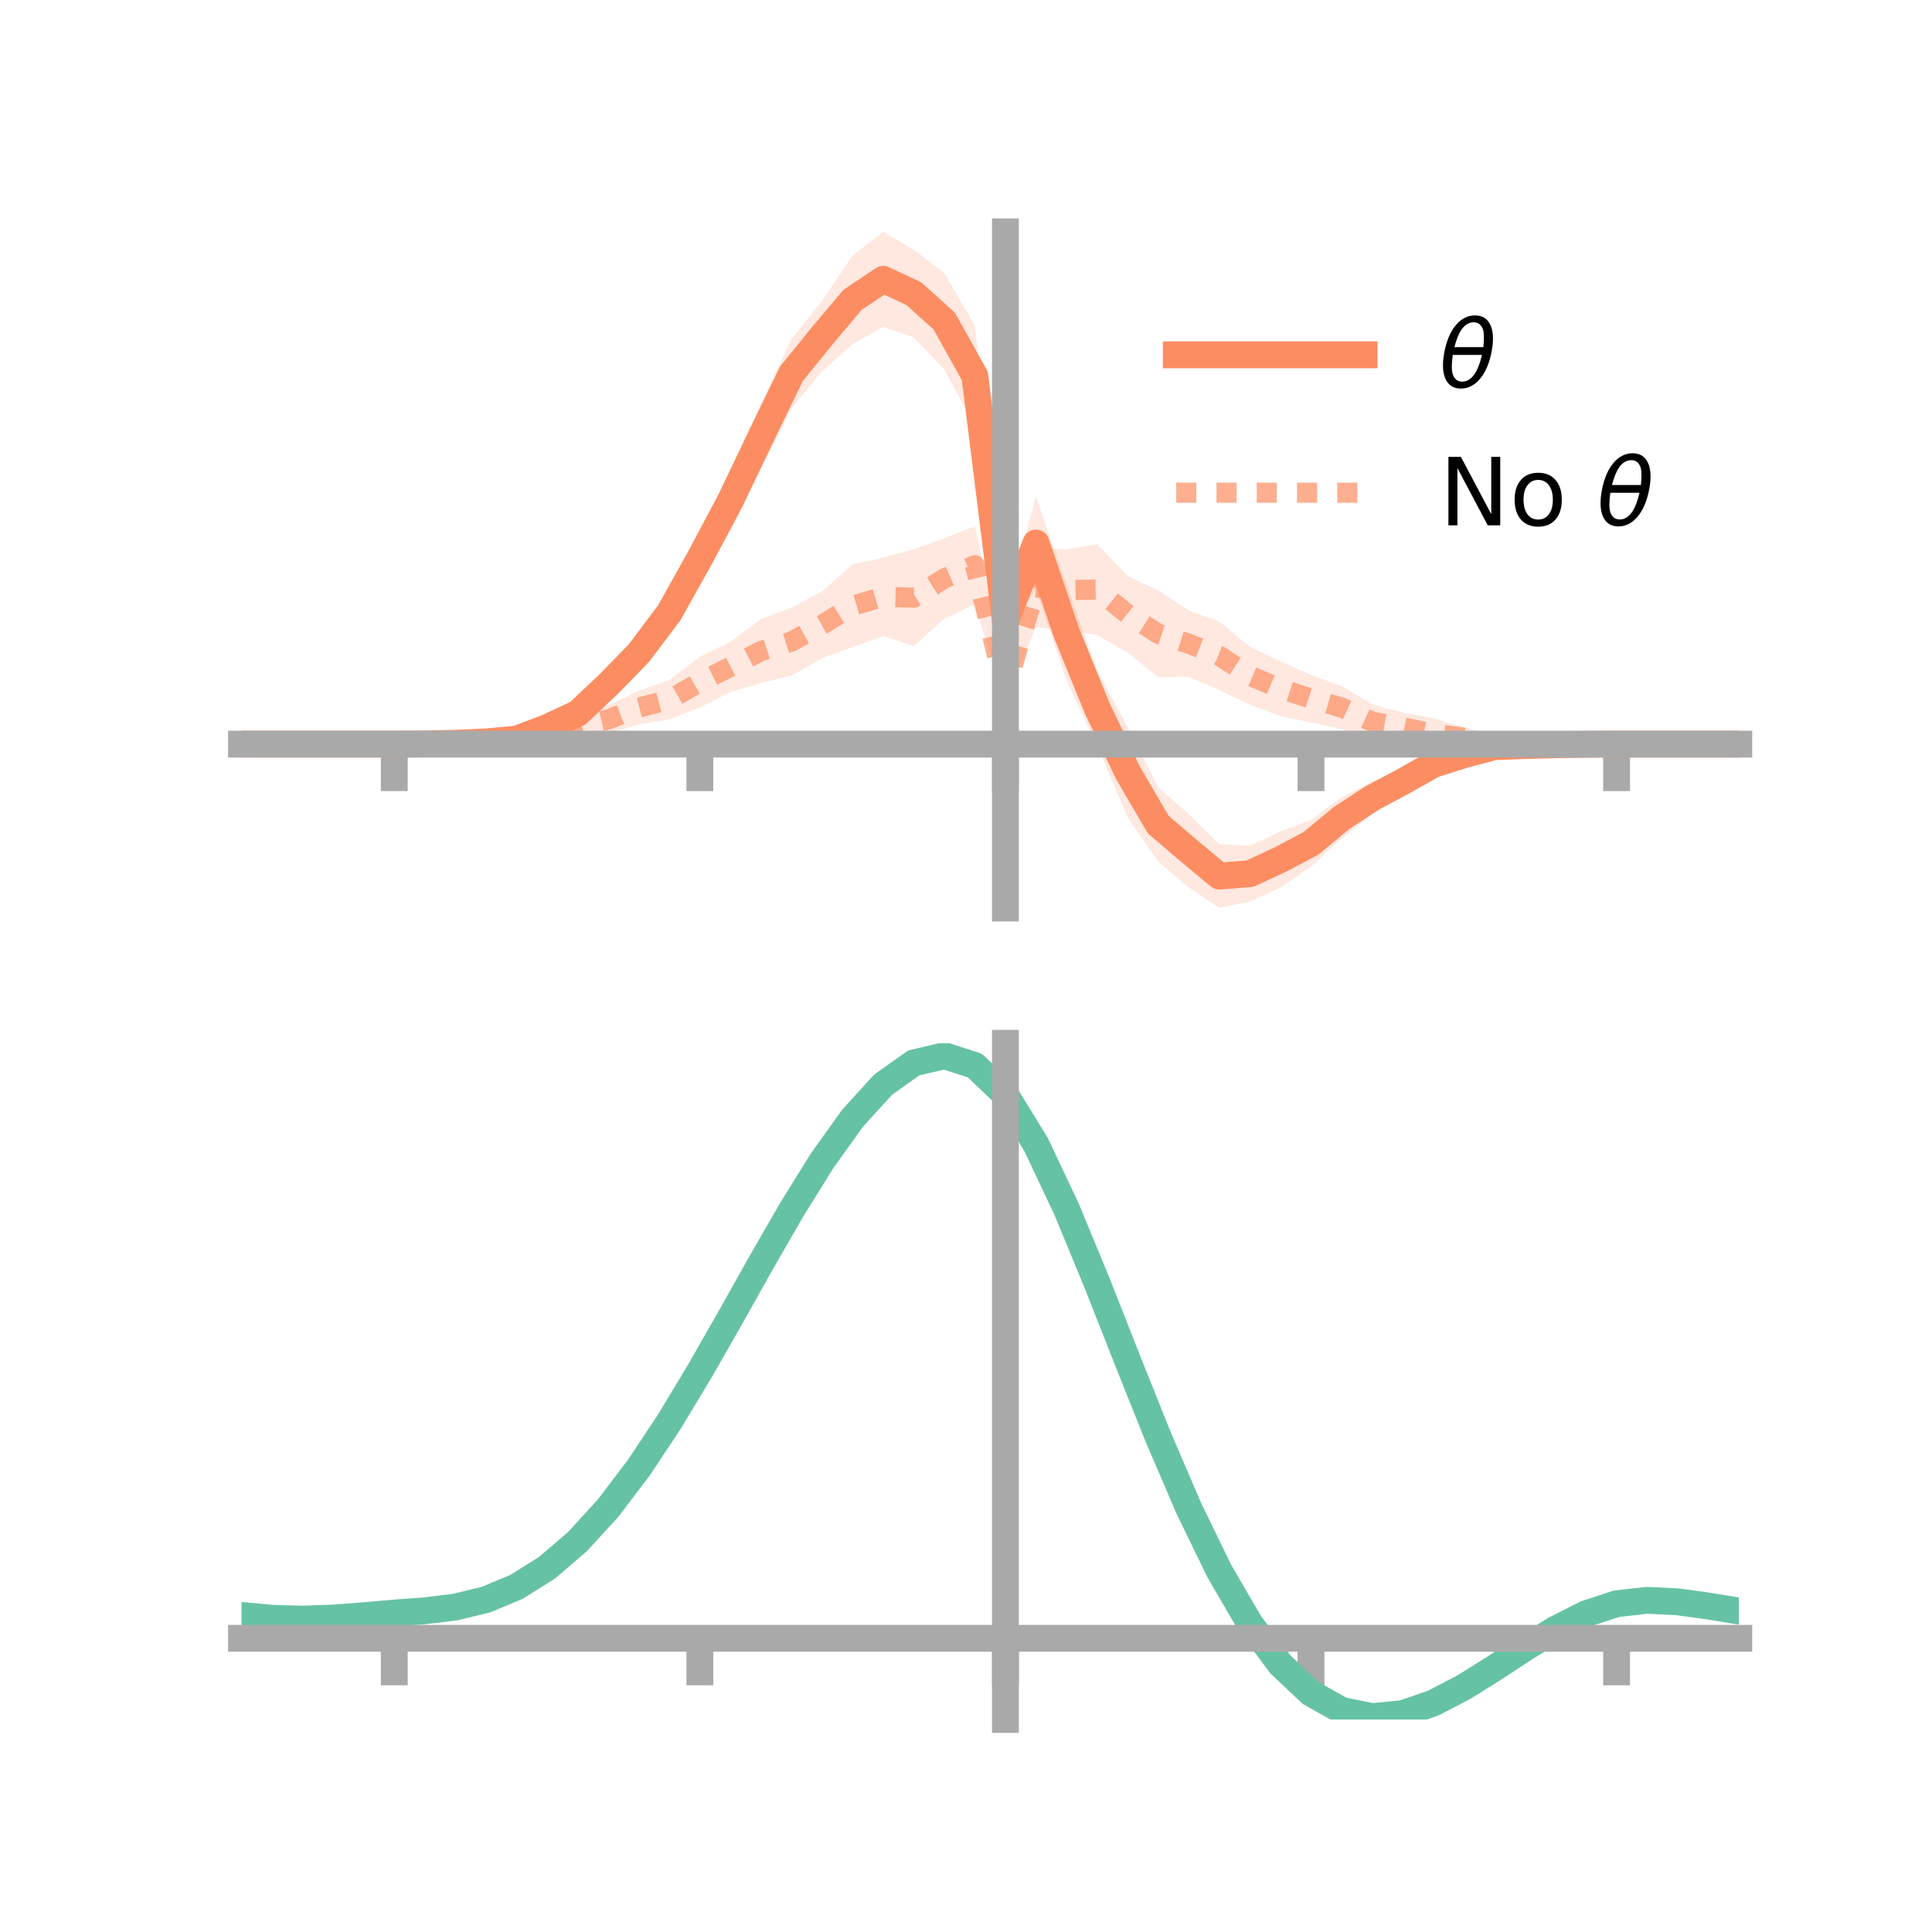 <?xml version="1.0" encoding="utf-8" standalone="no"?>
<!DOCTYPE svg PUBLIC "-//W3C//DTD SVG 1.1//EN"
  "http://www.w3.org/Graphics/SVG/1.1/DTD/svg11.dtd">
<!-- Created with matplotlib (https://matplotlib.org/) -->
<svg height="144pt" version="1.1" viewBox="0 0 144 144" width="144pt" xmlns="http://www.w3.org/2000/svg" xmlns:xlink="http://www.w3.org/1999/xlink">
 <defs>
  <style type="text/css">*{stroke-linecap:butt;stroke-linejoin:round;}</style>
 </defs>
 <g id="figure_1">
  <g id="patch_1">
   <path d="M 0 144 
L 144 144 
L 144 0 
L 0 0 
z
" style="fill:none;"/>
  </g>
  <g id="axes_1">
   <g id="patch_2">
    <path d="M 18 67.68 
L 129.6 67.68 
L 129.6 17.28 
L 18 17.28 
z
" style="fill:none;"/>
   </g>
   <g id="PolyCollection_1">
    <path clip-path="url(#p50bfe819a9)" d="M 18 55.463 
L 18 55.463 
L 20.278 55.463 
L 22.555 55.463 
L 24.833 55.463 
L 27.11 55.463 
L 29.388 55.463 
L 31.665 55.387 
L 33.943 55.223 
L 36.22 54.984 
L 38.498 54.599 
L 40.776 53.571 
L 43.053 52.241 
L 45.331 49.977 
L 47.608 47.418 
L 49.886 43.957 
L 52.163 39.8 
L 54.441 35.034 
L 56.718 30.105 
L 58.996 25.269 
L 61.273 22.418 
L 63.551 19.034 
L 65.829 17.28 
L 68.106 18.617 
L 70.384 20.344 
L 72.661 24.291 
L 74.939 45.335 
L 77.216 37.006 
L 79.494 43.628 
L 81.771 49.958 
L 84.049 54.186 
L 86.327 58.7 
L 88.604 60.665 
L 90.882 62.928 
L 93.159 63.038 
L 95.437 61.974 
L 97.714 61.108 
L 99.992 59.43 
L 102.269 58.264 
L 104.547 57.25 
L 106.824 56.116 
L 109.102 55.695 
L 111.38 55.176 
L 113.657 55.255 
L 115.935 55.341 
L 118.212 55.418 
L 120.49 55.463 
L 122.767 55.463 
L 125.045 55.463 
L 127.322 55.463 
L 129.6 55.463 
L 129.6 55.463 
L 129.6 55.463 
L 127.322 55.463 
L 125.045 55.463 
L 122.767 55.463 
L 120.49 55.463 
L 118.212 55.531 
L 115.935 55.678 
L 113.657 55.884 
L 111.38 56.132 
L 109.102 56.817 
L 106.824 57.845 
L 104.547 59.283 
L 102.269 60.697 
L 99.992 62.51 
L 97.714 64.607 
L 95.437 66.149 
L 93.159 67.202 
L 90.882 67.68 
L 88.604 66.143 
L 86.327 64.217 
L 84.049 60.932 
L 81.771 55.584 
L 79.494 50.733 
L 77.216 43.939 
L 74.939 47.266 
L 72.661 31.768 
L 70.384 27.534 
L 68.106 25.152 
L 65.829 24.359 
L 63.551 25.649 
L 61.273 27.669 
L 58.996 30.428 
L 56.718 34.973 
L 54.441 39.573 
L 52.163 43.388 
L 49.886 47.379 
L 47.608 49.968 
L 45.331 52.074 
L 43.053 54.098 
L 40.776 54.885 
L 38.498 55.582 
L 36.22 55.61 
L 33.943 55.578 
L 31.665 55.514 
L 29.388 55.463 
L 27.11 55.463 
L 24.833 55.463 
L 22.555 55.463 
L 20.278 55.463 
L 18 55.463 
z
" style="fill:#fc8d62;fill-opacity:0.2;"/>
   </g>
   <g id="PolyCollection_2">
    <path clip-path="url(#p50bfe819a9)" d="M 18 55.463 
L 18 55.463 
L 20.278 55.463 
L 22.555 55.463 
L 24.833 55.463 
L 27.11 55.463 
L 29.388 55.463 
L 31.665 55.378 
L 33.943 55.145 
L 36.22 54.995 
L 38.498 54.335 
L 40.776 54.02 
L 43.053 53.006 
L 45.331 52.554 
L 47.608 51.497 
L 49.886 50.694 
L 52.163 48.947 
L 54.441 47.839 
L 56.718 46.144 
L 58.996 45.286 
L 61.273 44.08 
L 63.551 42.06 
L 65.829 41.561 
L 68.106 40.934 
L 70.384 40.118 
L 72.661 39.207 
L 74.939 50.457 
L 77.216 40.863 
L 79.494 40.944 
L 81.771 40.56 
L 84.049 42.927 
L 86.327 44.011 
L 88.604 45.502 
L 90.882 46.327 
L 93.159 48.213 
L 95.437 49.287 
L 97.714 50.3 
L 99.992 51.136 
L 102.269 52.498 
L 104.547 53.101 
L 106.824 53.536 
L 109.102 54.202 
L 111.38 54.791 
L 113.657 55.004 
L 115.935 55.301 
L 118.212 55.421 
L 120.49 55.463 
L 122.767 55.463 
L 125.045 55.463 
L 127.322 55.463 
L 129.6 55.463 
L 129.6 55.463 
L 129.6 55.463 
L 127.322 55.463 
L 125.045 55.463 
L 122.767 55.463 
L 120.49 55.463 
L 118.212 55.53 
L 115.935 55.646 
L 113.657 55.674 
L 111.38 55.925 
L 109.102 55.762 
L 106.824 55.828 
L 104.547 55.306 
L 102.269 55.083 
L 99.992 54.338 
L 97.714 53.847 
L 95.437 53.376 
L 93.159 52.527 
L 90.882 51.439 
L 88.604 50.454 
L 86.327 50.469 
L 84.049 48.643 
L 81.771 47.327 
L 79.494 47.018 
L 77.216 46.72 
L 74.939 52.36 
L 72.661 45.041 
L 70.384 46.103 
L 68.106 48.157 
L 65.829 47.404 
L 63.551 48.235 
L 61.273 49.056 
L 58.996 50.352 
L 56.718 50.911 
L 54.441 51.574 
L 52.163 52.728 
L 49.886 53.615 
L 47.608 53.987 
L 45.331 54.684 
L 43.053 55.323 
L 40.776 55.517 
L 38.498 55.539 
L 36.22 55.612 
L 33.943 55.586 
L 31.665 55.516 
L 29.388 55.463 
L 27.11 55.463 
L 24.833 55.463 
L 22.555 55.463 
L 20.278 55.463 
L 18 55.463 
z
" style="fill:#fc8d62;fill-opacity:0.2;"/>
   </g>
   <g id="matplotlib.axis_1">
    <g id="xtick_1">
     <g id="line2d_1">
      <defs>
       <path d="M 0 0 
L 0 3.5 
" id="mce3875d32c" style="stroke:#a9a9a9;stroke-width:2;"/>
      </defs>
      <g>
       <use style="fill:#a9a9a9;stroke:#a9a9a9;stroke-width:2;" x="29.388" xlink:href="#mce3875d32c" y="55.463"/>
      </g>
     </g>
    </g>
    <g id="xtick_2">
     <g id="line2d_2">
      <g>
       <use style="fill:#a9a9a9;stroke:#a9a9a9;stroke-width:2;" x="52.163" xlink:href="#mce3875d32c" y="55.463"/>
      </g>
     </g>
    </g>
    <g id="xtick_3">
     <g id="line2d_3">
      <g>
       <use style="fill:#a9a9a9;stroke:#a9a9a9;stroke-width:2;" x="74.939" xlink:href="#mce3875d32c" y="55.463"/>
      </g>
     </g>
    </g>
    <g id="xtick_4">
     <g id="line2d_4">
      <g>
       <use style="fill:#a9a9a9;stroke:#a9a9a9;stroke-width:2;" x="97.714" xlink:href="#mce3875d32c" y="55.463"/>
      </g>
     </g>
    </g>
    <g id="xtick_5">
     <g id="line2d_5">
      <g>
       <use style="fill:#a9a9a9;stroke:#a9a9a9;stroke-width:2;" x="120.49" xlink:href="#mce3875d32c" y="55.463"/>
      </g>
     </g>
    </g>
   </g>
   <g id="matplotlib.axis_2"/>
   <g id="line2d_6">
    <path clip-path="url(#p50bfe819a9)" d="M 18 55.463 
L 20.278 55.463 
L 22.555 55.463 
L 24.833 55.463 
L 27.11 55.463 
L 29.388 55.463 
L 31.665 55.451 
L 33.943 55.4 
L 36.22 55.297 
L 38.498 55.09 
L 40.776 54.228 
L 43.053 53.169 
L 45.331 51.026 
L 47.608 48.693 
L 49.886 45.668 
L 52.163 41.594 
L 54.441 37.303 
L 56.718 32.539 
L 58.996 27.849 
L 61.273 25.043 
L 63.551 22.342 
L 65.829 20.819 
L 68.106 21.884 
L 70.384 23.939 
L 72.661 28.03 
L 74.939 46.301 
L 77.216 40.473 
L 79.494 47.18 
L 81.771 52.771 
L 84.049 57.559 
L 86.327 61.458 
L 88.604 63.404 
L 90.882 65.304 
L 93.159 65.12 
L 95.437 64.062 
L 97.714 62.858 
L 99.992 60.97 
L 102.269 59.48 
L 104.547 58.267 
L 106.824 56.981 
L 109.102 56.256 
L 111.38 55.654 
L 113.657 55.569 
L 115.935 55.51 
L 118.212 55.475 
L 120.49 55.463 
L 122.767 55.463 
L 125.045 55.463 
L 127.322 55.463 
L 129.6 55.463 
" style="fill:none;stroke:#fc8d62;stroke-linecap:square;stroke-width:2;"/>
   </g>
   <g id="line2d_7">
    <path clip-path="url(#p50bfe819a9)" d="M 18 55.463 
L 20.278 55.463 
L 22.555 55.463 
L 24.833 55.463 
L 27.11 55.463 
L 29.388 55.463 
L 31.665 55.447 
L 33.943 55.365 
L 36.22 55.304 
L 38.498 54.937 
L 40.776 54.769 
L 43.053 54.165 
L 45.331 53.619 
L 47.608 52.742 
L 49.886 52.155 
L 52.163 50.838 
L 54.441 49.706 
L 56.718 48.527 
L 58.996 47.819 
L 61.273 46.568 
L 63.551 45.147 
L 65.829 44.482 
L 68.106 44.546 
L 70.384 43.111 
L 72.661 42.124 
L 74.939 51.408 
L 77.216 43.791 
L 79.494 43.981 
L 81.771 43.943 
L 84.049 45.785 
L 86.327 47.24 
L 88.604 47.978 
L 90.882 48.883 
L 93.159 50.37 
L 95.437 51.331 
L 97.714 52.074 
L 99.992 52.737 
L 102.269 53.791 
L 104.547 54.204 
L 106.824 54.682 
L 109.102 54.982 
L 111.38 55.358 
L 113.657 55.339 
L 115.935 55.474 
L 118.212 55.476 
L 120.49 55.463 
L 122.767 55.463 
L 125.045 55.463 
L 127.322 55.463 
L 129.6 55.463 
" style="fill:none;stroke:#fc8d62;stroke-dasharray:1.5,1.5;stroke-dashoffset:0;stroke-opacity:0.7;stroke-width:1.5;"/>
   </g>
   <g id="patch_3">
    <path d="M 74.939 67.68 
L 74.939 17.28 
" style="fill:none;stroke:#a9a9a9;stroke-linecap:square;stroke-linejoin:miter;stroke-width:2;"/>
   </g>
   <g id="patch_4">
    <path d="M 129.6 67.68 
L 129.6 17.28 
" style="fill:none;"/>
   </g>
   <g id="patch_5">
    <path d="M 18 55.463 
L 129.6 55.463 
" style="fill:none;stroke:#a9a9a9;stroke-linecap:square;stroke-linejoin:miter;stroke-width:2;"/>
   </g>
   <g id="patch_6">
    <path d="M 18 17.28 
L 129.6 17.28 
" style="fill:none;"/>
   </g>
   <g id="legend_1">
    <g id="line2d_8">
     <path d="M 87.67 26.449 
L 101.67 26.449 
" style="fill:none;stroke:#fc8d62;stroke-linecap:square;stroke-width:2;"/>
    </g>
    <g id="line2d_9"/>
    <g id="text_1">
     <!-- $\theta$ -->
     <g transform="translate(107.27 28.899)scale(0.07 -0.07)">
      <defs>
       <path d="M 45.516 34.672 
L 14.453 34.672 
Q 12.359 20.062 14.5 13.875 
Q 17.188 6.25 24.469 6.25 
Q 31.781 6.25 37.359 13.922 
Q 42.234 20.656 45.516 34.672 
z
M 47.016 42.969 
Q 48.344 56.844 46.625 61.719 
Q 43.953 69.438 36.766 69.438 
Q 29.297 69.438 23.828 61.812 
Q 19.531 55.672 16.156 42.969 
z
M 38.188 76.766 
Q 49.906 76.766 54.594 66.406 
Q 59.281 56.109 55.719 37.844 
Q 52.203 19.625 43.453 9.281 
Q 34.766 -1.125 23.047 -1.125 
Q 11.281 -1.125 6.641 9.281 
Q 2 19.625 5.516 37.844 
Q 9.078 56.109 17.719 66.406 
Q 26.422 76.766 38.188 76.766 
z
" id="DejaVuSans-Oblique-952"/>
      </defs>
      <use transform="translate(0 0.234)" xlink:href="#DejaVuSans-Oblique-952"/>
     </g>
    </g>
    <g id="line2d_10">
     <path d="M 87.67 36.724 
L 101.67 36.724 
" style="fill:none;stroke:#fc8d62;stroke-dasharray:1.5,1.5;stroke-dashoffset:0;stroke-opacity:0.7;stroke-width:1.5;"/>
    </g>
    <g id="line2d_11"/>
    <g id="text_2">
     <!-- No $\theta$ -->
     <g transform="translate(107.27 39.174)scale(0.07 -0.07)">
      <defs>
       <path d="M 9.812 72.906 
L 23.094 72.906 
L 55.422 11.922 
L 55.422 72.906 
L 64.984 72.906 
L 64.984 0 
L 51.703 0 
L 19.391 60.984 
L 19.391 0 
L 9.812 0 
z
" id="DejaVuSans-78"/>
       <path d="M 30.609 48.391 
Q 23.391 48.391 19.188 42.75 
Q 14.984 37.109 14.984 27.297 
Q 14.984 17.484 19.156 11.844 
Q 23.344 6.203 30.609 6.203 
Q 37.797 6.203 41.984 11.859 
Q 46.188 17.531 46.188 27.297 
Q 46.188 37.016 41.984 42.703 
Q 37.797 48.391 30.609 48.391 
z
M 30.609 56 
Q 42.328 56 49.016 48.375 
Q 55.719 40.766 55.719 27.297 
Q 55.719 13.875 49.016 6.219 
Q 42.328 -1.422 30.609 -1.422 
Q 18.844 -1.422 12.172 6.219 
Q 5.516 13.875 5.516 27.297 
Q 5.516 40.766 12.172 48.375 
Q 18.844 56 30.609 56 
z
" id="DejaVuSans-111"/>
       <path id="DejaVuSans-32"/>
      </defs>
      <use transform="translate(0 0.234)" xlink:href="#DejaVuSans-78"/>
      <use transform="translate(74.805 0.234)" xlink:href="#DejaVuSans-111"/>
      <use transform="translate(135.986 0.234)" xlink:href="#DejaVuSans-32"/>
      <use transform="translate(167.773 0.234)" xlink:href="#DejaVuSans-Oblique-952"/>
     </g>
    </g>
   </g>
  </g>
  <g id="axes_2">
   <g id="patch_7">
    <path d="M 18 128.16 
L 129.6 128.16 
L 129.6 77.76 
L 18 77.76 
z
" style="fill:none;"/>
   </g>
   <g id="PolyCollection_3">
    <path clip-path="url(#p1592c5b6d3)" d="M 18 120.445 
L 18 120.367 
L 20.278 120.589 
L 22.555 120.653 
L 24.833 120.567 
L 27.11 120.382 
L 29.388 120.177 
L 31.665 120.003 
L 33.943 119.718 
L 36.22 119.159 
L 38.498 118.2 
L 40.776 116.749 
L 43.053 114.754 
L 45.331 112.207 
L 47.608 109.141 
L 49.886 105.625 
L 52.163 101.758 
L 54.441 97.672 
L 56.718 93.52 
L 58.996 89.478 
L 61.273 85.735 
L 63.551 82.489 
L 65.829 79.944 
L 68.106 78.302 
L 70.384 77.76 
L 72.661 78.508 
L 74.939 80.714 
L 77.216 84.47 
L 79.494 89.37 
L 81.771 94.966 
L 84.049 100.837 
L 86.327 106.617 
L 88.604 112.005 
L 90.882 116.766 
L 93.159 120.736 
L 95.437 123.818 
L 97.714 125.983 
L 99.992 127.263 
L 102.269 127.737 
L 104.547 127.519 
L 106.824 126.749 
L 109.102 125.583 
L 111.38 124.182 
L 113.657 122.712 
L 115.935 121.331 
L 118.212 120.192 
L 120.49 119.447 
L 122.767 119.194 
L 125.045 119.312 
L 127.322 119.637 
L 129.6 120.025 
L 129.6 120.132 
L 129.6 120.132 
L 127.322 119.771 
L 125.045 119.468 
L 122.767 119.363 
L 120.49 119.62 
L 118.212 120.371 
L 115.935 121.532 
L 113.657 122.956 
L 111.38 124.478 
L 109.102 125.927 
L 106.824 127.133 
L 104.547 127.929 
L 102.269 128.16 
L 99.992 127.693 
L 97.714 126.427 
L 95.437 124.299 
L 93.159 121.292 
L 90.882 117.437 
L 88.604 112.823 
L 86.327 107.603 
L 84.049 102 
L 81.771 96.305 
L 79.494 90.873 
L 77.216 86.113 
L 74.939 82.469 
L 72.661 80.334 
L 70.384 79.616 
L 68.106 80.145 
L 65.829 81.733 
L 63.551 84.185 
L 61.273 87.303 
L 58.996 90.892 
L 56.718 94.759 
L 54.441 98.725 
L 52.163 102.624 
L 49.886 106.31 
L 47.608 109.663 
L 45.331 112.588 
L 43.053 115.026 
L 40.776 116.945 
L 38.498 118.354 
L 36.22 119.292 
L 33.943 119.839 
L 31.665 120.115 
L 29.388 120.279 
L 27.11 120.468 
L 24.833 120.634 
L 22.555 120.706 
L 20.278 120.645 
L 18 120.445 
z
" style="fill:#66c2a5;fill-opacity:0.2;"/>
   </g>
   <g id="matplotlib.axis_3">
    <g id="xtick_6">
     <g id="line2d_12">
      <g>
       <use style="fill:#a9a9a9;stroke:#a9a9a9;stroke-width:2;" x="29.388" xlink:href="#mce3875d32c" y="122.11"/>
      </g>
     </g>
    </g>
    <g id="xtick_7">
     <g id="line2d_13">
      <g>
       <use style="fill:#a9a9a9;stroke:#a9a9a9;stroke-width:2;" x="52.163" xlink:href="#mce3875d32c" y="122.11"/>
      </g>
     </g>
    </g>
    <g id="xtick_8">
     <g id="line2d_14">
      <g>
       <use style="fill:#a9a9a9;stroke:#a9a9a9;stroke-width:2;" x="74.939" xlink:href="#mce3875d32c" y="122.11"/>
      </g>
     </g>
    </g>
    <g id="xtick_9">
     <g id="line2d_15">
      <g>
       <use style="fill:#a9a9a9;stroke:#a9a9a9;stroke-width:2;" x="97.714" xlink:href="#mce3875d32c" y="122.11"/>
      </g>
     </g>
    </g>
    <g id="xtick_10">
     <g id="line2d_16">
      <g>
       <use style="fill:#a9a9a9;stroke:#a9a9a9;stroke-width:2;" x="120.49" xlink:href="#mce3875d32c" y="122.11"/>
      </g>
     </g>
    </g>
   </g>
   <g id="matplotlib.axis_4"/>
   <g id="line2d_17">
    <path clip-path="url(#p1592c5b6d3)" d="M 18 120.406 
L 20.278 120.617 
L 22.555 120.679 
L 24.833 120.601 
L 27.11 120.425 
L 29.388 120.228 
L 31.665 120.059 
L 33.943 119.778 
L 36.22 119.226 
L 38.498 118.277 
L 40.776 116.847 
L 43.053 114.89 
L 45.331 112.398 
L 47.608 109.402 
L 49.886 105.967 
L 52.163 102.191 
L 54.441 98.199 
L 56.718 94.14 
L 58.996 90.185 
L 61.273 86.519 
L 63.551 83.337 
L 65.829 80.839 
L 68.106 79.224 
L 70.384 78.688 
L 72.661 79.421 
L 74.939 81.592 
L 77.216 85.291 
L 79.494 90.121 
L 81.771 95.635 
L 84.049 101.419 
L 86.327 107.11 
L 88.604 112.414 
L 90.882 117.102 
L 93.159 121.014 
L 95.437 124.059 
L 97.714 126.205 
L 99.992 127.478 
L 102.269 127.948 
L 104.547 127.724 
L 106.824 126.941 
L 109.102 125.755 
L 111.38 124.33 
L 113.657 122.834 
L 115.935 121.432 
L 118.212 120.281 
L 120.49 119.534 
L 122.767 119.278 
L 125.045 119.39 
L 127.322 119.704 
L 129.6 120.078 
" style="fill:none;stroke:#66c2a5;stroke-linecap:square;stroke-width:2;"/>
   </g>
   <g id="patch_8">
    <path d="M 74.939 128.16 
L 74.939 77.76 
" style="fill:none;stroke:#a9a9a9;stroke-linecap:square;stroke-linejoin:miter;stroke-width:2;"/>
   </g>
   <g id="patch_9">
    <path d="M 129.6 128.16 
L 129.6 77.76 
" style="fill:none;"/>
   </g>
   <g id="patch_10">
    <path d="M 18 122.11 
L 129.6 122.11 
" style="fill:none;stroke:#a9a9a9;stroke-linecap:square;stroke-linejoin:miter;stroke-width:2;"/>
   </g>
   <g id="patch_11">
    <path d="M 18 77.76 
L 129.6 77.76 
" style="fill:none;"/>
   </g>
  </g>
 </g>
 <defs>
  <clipPath id="p50bfe819a9">
   <rect height="50.4" width="111.6" x="18" y="17.28"/>
  </clipPath>
  <clipPath id="p1592c5b6d3">
   <rect height="50.4" width="111.6" x="18" y="77.76"/>
  </clipPath>
 </defs>
</svg>
